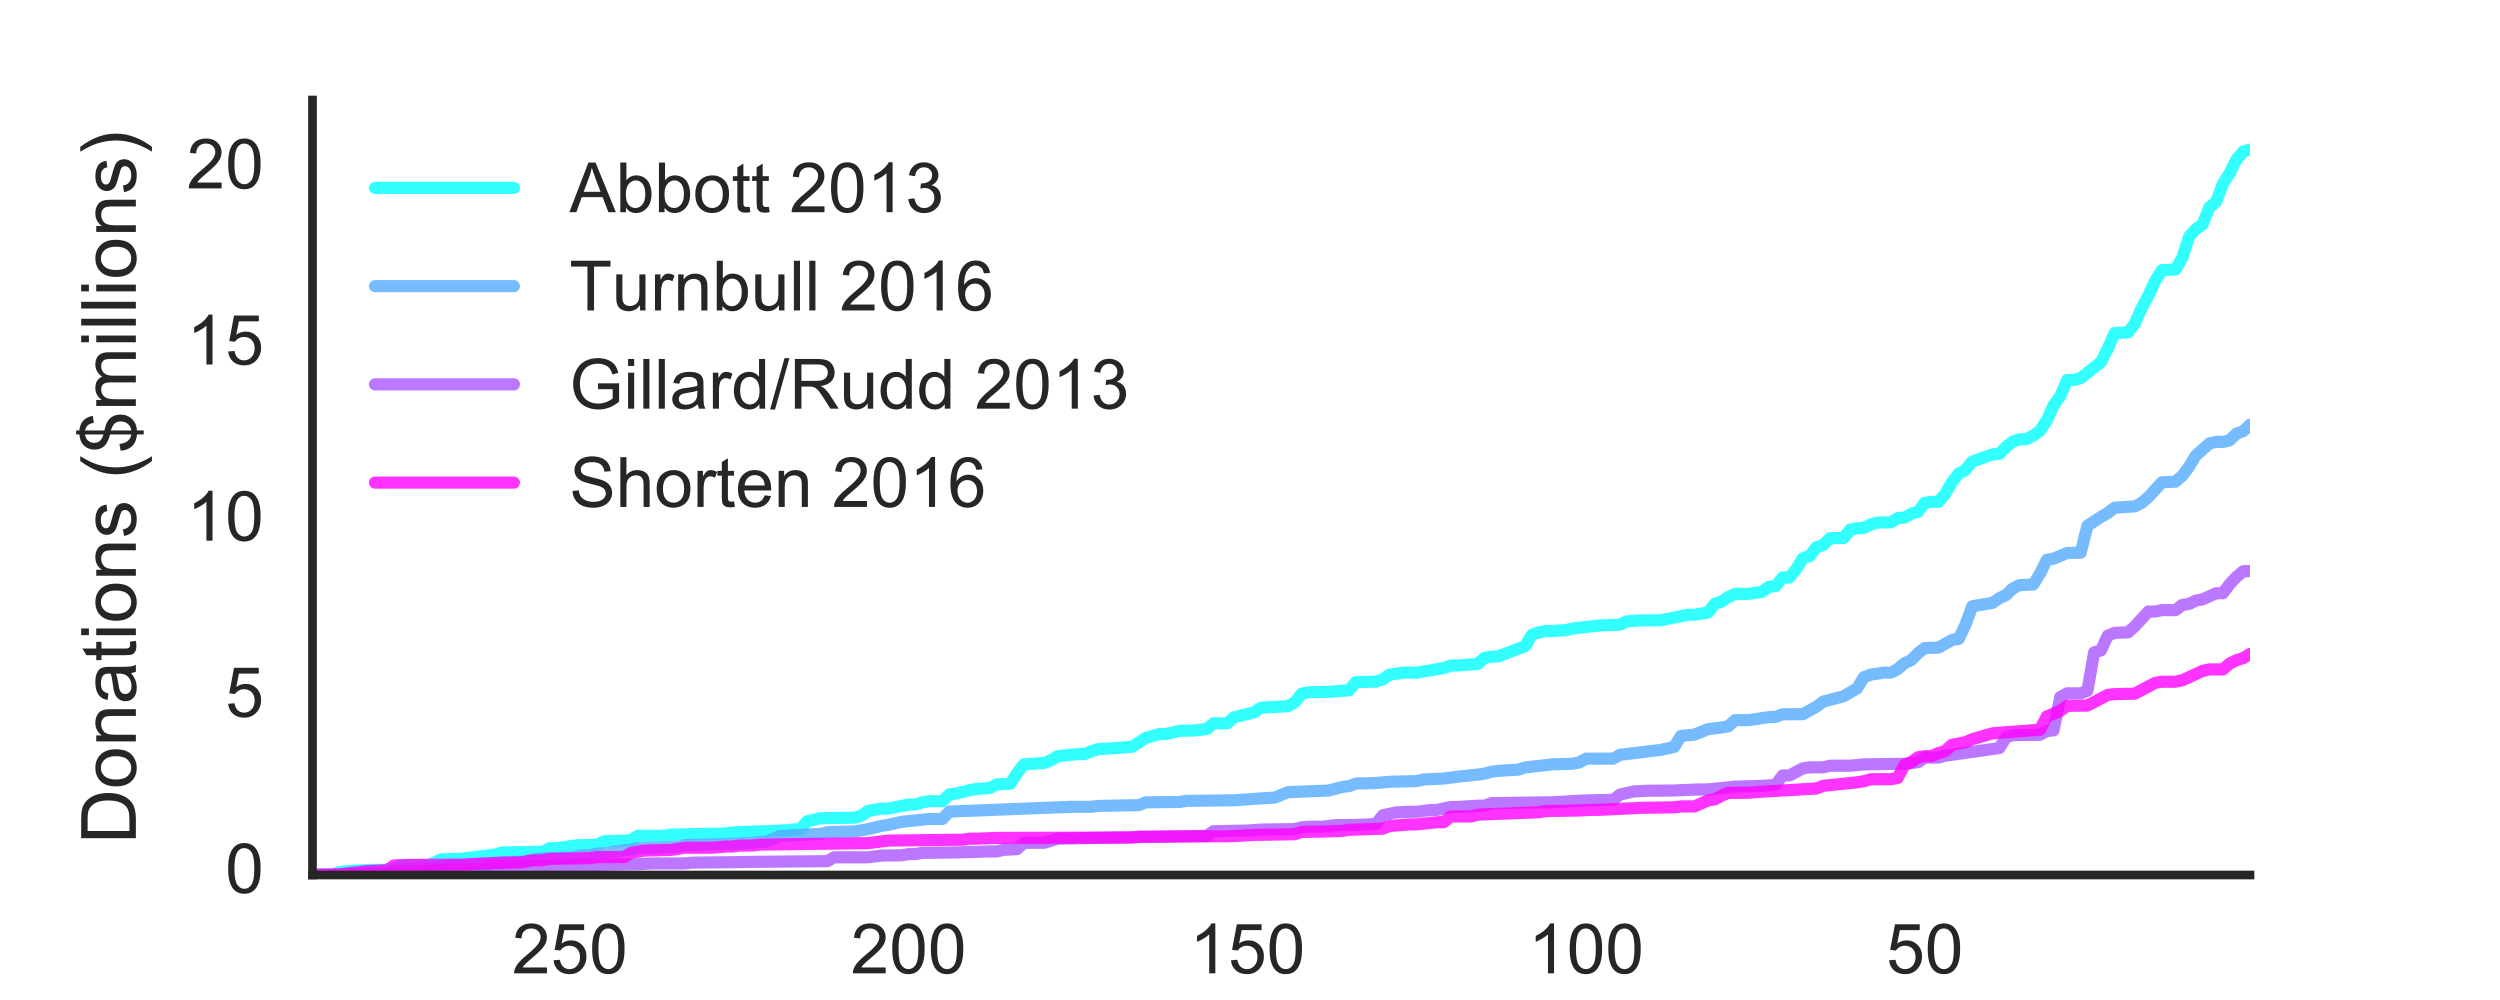 <?xml version="1.0" encoding="utf-8" standalone="no"?>
<!DOCTYPE svg PUBLIC "-//W3C//DTD SVG 1.1//EN"
  "http://www.w3.org/Graphics/SVG/1.1/DTD/svg11.dtd">
<!-- Created with matplotlib (http://matplotlib.org/) -->
<svg height="144pt" version="1.1" viewBox="0 0 360 144" width="360pt" xmlns="http://www.w3.org/2000/svg" xmlns:xlink="http://www.w3.org/1999/xlink">
 <defs>
  <style type="text/css">
*{stroke-linecap:butt;stroke-linejoin:round;stroke-miterlimit:100000;}
  </style>
 </defs>
 <g id="figure_1">
  <g id="patch_1">
   <path d="M 0 144 
L 360 144 
L 360 0 
L 0 0 
z
" style="fill:#ffffff;"/>
  </g>
  <g id="axes_1">
   <g id="patch_2">
    <path d="M 45 126 
L 324 126 
L 324 14.4 
L 45 14.4 
z
" style="fill:#ffffff;"/>
   </g>
   <g id="matplotlib.axis_1">
    <g id="xtick_1">
     <g id="line2d_1"/>
     <g id="text_1">
      <!-- 50 -->
      <defs>
       <path d="M 4.156 35.297 
Q 4.156 48 6.766 55.734 
Q 9.375 63.484 14.516 67.672 
Q 19.672 71.875 27.484 71.875 
Q 33.25 71.875 37.594 69.547 
Q 41.938 67.234 44.766 62.859 
Q 47.609 58.5 49.219 52.219 
Q 50.828 45.953 50.828 35.297 
Q 50.828 22.703 48.234 14.969 
Q 45.656 7.234 40.5 3 
Q 35.359 -1.219 27.484 -1.219 
Q 17.141 -1.219 11.234 6.203 
Q 4.156 15.141 4.156 35.297 
M 13.188 35.297 
Q 13.188 17.672 17.312 11.828 
Q 21.438 6 27.484 6 
Q 33.547 6 37.672 11.859 
Q 41.797 17.719 41.797 35.297 
Q 41.797 52.984 37.672 58.781 
Q 33.547 64.594 27.391 64.594 
Q 21.344 64.594 17.719 59.469 
Q 13.188 52.938 13.188 35.297 
" id="ArialMT-30"/>
       <path d="M 4.156 18.75 
L 13.375 19.531 
Q 14.406 12.797 18.141 9.391 
Q 21.875 6 27.156 6 
Q 33.5 6 37.891 10.781 
Q 42.281 15.578 42.281 23.484 
Q 42.281 31 38.062 35.344 
Q 33.844 39.703 27 39.703 
Q 22.75 39.703 19.328 37.766 
Q 15.922 35.844 13.969 32.766 
L 5.719 33.844 
L 12.641 70.609 
L 48.25 70.609 
L 48.25 62.203 
L 19.672 62.203 
L 15.828 42.969 
Q 22.266 47.469 29.344 47.469 
Q 38.719 47.469 45.156 40.969 
Q 51.609 34.469 51.609 24.266 
Q 51.609 14.547 45.953 7.469 
Q 39.062 -1.219 27.156 -1.219 
Q 17.391 -1.219 11.203 4.25 
Q 5.031 9.719 4.156 18.75 
" id="ArialMT-35"/>
      </defs>
      <g style="fill:#262626;" transform="translate(271.614 140.158)scale(0.1 -0.1)">
       <use xlink:href="#ArialMT-35"/>
       <use x="55.615" xlink:href="#ArialMT-30"/>
      </g>
     </g>
    </g>
    <g id="xtick_2">
     <g id="line2d_2"/>
     <g id="text_2">
      <!-- 100 -->
      <defs>
       <path d="M 37.25 0 
L 28.469 0 
L 28.469 56 
Q 25.297 52.984 20.141 49.953 
Q 14.984 46.922 10.891 45.406 
L 10.891 53.906 
Q 18.266 57.375 23.781 62.297 
Q 29.297 67.234 31.594 71.875 
L 37.25 71.875 
z
" id="ArialMT-31"/>
      </defs>
      <g style="fill:#262626;" transform="translate(220.057 140.158)scale(0.1 -0.1)">
       <use xlink:href="#ArialMT-31"/>
       <use x="55.615" xlink:href="#ArialMT-30"/>
       <use x="111.23" xlink:href="#ArialMT-30"/>
      </g>
     </g>
    </g>
    <g id="xtick_3">
     <g id="line2d_3"/>
     <g id="text_3">
      <!-- 150 -->
      <g style="fill:#262626;" transform="translate(171.281 140.158)scale(0.1 -0.1)">
       <use xlink:href="#ArialMT-31"/>
       <use x="55.615" xlink:href="#ArialMT-35"/>
       <use x="111.23" xlink:href="#ArialMT-30"/>
      </g>
     </g>
    </g>
    <g id="xtick_4">
     <g id="line2d_4"/>
     <g id="text_4">
      <!-- 200 -->
      <defs>
       <path d="M 50.344 8.453 
L 50.344 0 
L 3.031 0 
Q 2.938 3.172 4.047 6.109 
Q 5.859 10.938 9.828 15.625 
Q 13.812 20.312 21.344 26.469 
Q 33.016 36.031 37.109 41.625 
Q 41.219 47.219 41.219 52.203 
Q 41.219 57.422 37.469 61 
Q 33.734 64.594 27.734 64.594 
Q 21.391 64.594 17.578 60.781 
Q 13.766 56.984 13.719 50.25 
L 4.688 51.172 
Q 5.609 61.281 11.656 66.578 
Q 17.719 71.875 27.938 71.875 
Q 38.234 71.875 44.234 66.156 
Q 50.25 60.453 50.25 52 
Q 50.25 47.703 48.484 43.547 
Q 46.734 39.406 42.656 34.812 
Q 38.578 30.219 29.109 22.219 
Q 21.188 15.578 18.938 13.203 
Q 16.703 10.844 15.234 8.453 
z
" id="ArialMT-32"/>
      </defs>
      <g style="fill:#262626;" transform="translate(122.505 140.158)scale(0.1 -0.1)">
       <use xlink:href="#ArialMT-32"/>
       <use x="55.615" xlink:href="#ArialMT-30"/>
       <use x="111.23" xlink:href="#ArialMT-30"/>
      </g>
     </g>
    </g>
    <g id="xtick_5">
     <g id="line2d_5"/>
     <g id="text_5">
      <!-- 250 -->
      <g style="fill:#262626;" transform="translate(73.729 140.158)scale(0.1 -0.1)">
       <use xlink:href="#ArialMT-32"/>
       <use x="55.615" xlink:href="#ArialMT-35"/>
       <use x="111.23" xlink:href="#ArialMT-30"/>
      </g>
     </g>
    </g>
    <g id="text_6">
     <!-- Days before election -->
     <defs>
      <path d="M 42.094 16.703 
L 51.172 15.578 
Q 49.031 7.625 43.219 3.219 
Q 37.406 -1.172 28.375 -1.172 
Q 17 -1.172 10.328 5.828 
Q 3.656 12.844 3.656 25.484 
Q 3.656 38.578 10.391 45.797 
Q 17.141 53.031 27.875 53.031 
Q 38.281 53.031 44.875 45.953 
Q 51.469 38.875 51.469 26.031 
Q 51.469 25.25 51.422 23.688 
L 12.75 23.688 
Q 13.234 15.141 17.578 10.594 
Q 21.922 6.062 28.422 6.062 
Q 33.25 6.062 36.672 8.594 
Q 40.094 11.141 42.094 16.703 
M 13.234 30.906 
L 42.188 30.906 
Q 41.609 37.453 38.875 40.719 
Q 34.672 45.797 27.984 45.797 
Q 21.922 45.797 17.797 41.75 
Q 13.672 37.703 13.234 30.906 
" id="ArialMT-65"/>
      <path d="M 3.328 25.922 
Q 3.328 40.328 11.328 47.266 
Q 18.016 53.031 27.641 53.031 
Q 38.328 53.031 45.109 46.016 
Q 51.906 39.016 51.906 26.656 
Q 51.906 16.656 48.906 10.906 
Q 45.906 5.172 40.156 2 
Q 34.422 -1.172 27.641 -1.172 
Q 16.75 -1.172 10.031 5.812 
Q 3.328 12.797 3.328 25.922 
M 12.359 25.922 
Q 12.359 15.969 16.703 11.016 
Q 21.047 6.062 27.641 6.062 
Q 34.188 6.062 38.531 11.031 
Q 42.875 16.016 42.875 26.219 
Q 42.875 35.844 38.5 40.797 
Q 34.125 45.75 27.641 45.75 
Q 21.047 45.75 16.703 40.812 
Q 12.359 35.891 12.359 25.922 
" id="ArialMT-6f"/>
      <path id="ArialMT-20"/>
      <path d="M 8.688 0 
L 8.688 45.016 
L 0.922 45.016 
L 0.922 51.859 
L 8.688 51.859 
L 8.688 57.375 
Q 8.688 62.594 9.625 65.141 
Q 10.891 68.562 14.078 70.672 
Q 17.281 72.797 23.047 72.797 
Q 26.766 72.797 31.25 71.922 
L 29.938 64.266 
Q 27.203 64.75 24.75 64.75 
Q 20.75 64.75 19.094 63.031 
Q 17.438 61.328 17.438 56.641 
L 17.438 51.859 
L 27.547 51.859 
L 27.547 45.016 
L 17.438 45.016 
L 17.438 0 
z
" id="ArialMT-66"/>
      <path d="M 6.391 0 
L 6.391 71.578 
L 15.188 71.578 
L 15.188 0 
z
" id="ArialMT-6c"/>
      <path d="M 7.719 0 
L 7.719 71.578 
L 32.375 71.578 
Q 40.719 71.578 45.125 70.562 
Q 51.266 69.141 55.609 65.438 
Q 61.281 60.641 64.078 53.188 
Q 66.891 45.75 66.891 36.188 
Q 66.891 28.031 64.984 21.734 
Q 63.094 15.438 60.109 11.297 
Q 57.125 7.172 53.578 4.797 
Q 50.047 2.438 45.047 1.219 
Q 40.047 0 33.547 0 
z
M 17.188 8.453 
L 32.469 8.453 
Q 39.547 8.453 43.578 9.766 
Q 47.609 11.078 50 13.484 
Q 53.375 16.844 55.25 22.531 
Q 57.125 28.219 57.125 36.328 
Q 57.125 47.562 53.438 53.594 
Q 49.75 59.625 44.484 61.672 
Q 40.672 63.141 32.234 63.141 
L 17.188 63.141 
z
" id="ArialMT-44"/>
      <path d="M 3.078 15.484 
L 11.766 16.844 
Q 12.5 11.625 15.844 8.844 
Q 19.188 6.062 25.203 6.062 
Q 31.25 6.062 34.172 8.516 
Q 37.109 10.984 37.109 14.312 
Q 37.109 17.281 34.516 19 
Q 32.719 20.172 25.531 21.969 
Q 15.875 24.422 12.141 26.203 
Q 8.406 27.984 6.469 31.125 
Q 4.547 34.281 4.547 38.094 
Q 4.547 41.547 6.125 44.5 
Q 7.719 47.469 10.453 49.422 
Q 12.5 50.922 16.031 51.969 
Q 19.578 53.031 23.641 53.031 
Q 29.734 53.031 34.344 51.266 
Q 38.969 49.516 41.156 46.5 
Q 43.359 43.5 44.188 38.484 
L 35.594 37.312 
Q 35.016 41.312 32.203 43.547 
Q 29.391 45.797 24.266 45.797 
Q 18.219 45.797 15.625 43.797 
Q 13.031 41.797 13.031 39.109 
Q 13.031 37.406 14.109 36.031 
Q 15.188 34.625 17.484 33.688 
Q 18.797 33.203 25.25 31.453 
Q 34.578 28.953 38.25 27.359 
Q 41.938 25.781 44.031 22.75 
Q 46.141 19.734 46.141 15.234 
Q 46.141 10.844 43.578 6.953 
Q 41.016 3.078 36.172 0.953 
Q 31.344 -1.172 25.25 -1.172 
Q 15.141 -1.172 9.844 3.031 
Q 4.547 7.234 3.078 15.484 
" id="ArialMT-73"/>
      <path d="M 40.438 6.391 
Q 35.547 2.25 31.031 0.531 
Q 26.516 -1.172 21.344 -1.172 
Q 12.797 -1.172 8.203 3 
Q 3.609 7.172 3.609 13.672 
Q 3.609 17.484 5.344 20.625 
Q 7.078 23.781 9.891 25.688 
Q 12.703 27.594 16.219 28.562 
Q 18.797 29.25 24.031 29.891 
Q 34.672 31.156 39.703 32.906 
Q 39.75 34.719 39.75 35.203 
Q 39.75 40.578 37.25 42.781 
Q 33.891 45.75 27.25 45.75 
Q 21.047 45.75 18.094 43.578 
Q 15.141 41.406 13.719 35.891 
L 5.125 37.062 
Q 6.297 42.578 8.984 45.969 
Q 11.672 49.359 16.75 51.188 
Q 21.828 53.031 28.516 53.031 
Q 35.156 53.031 39.297 51.469 
Q 43.453 49.906 45.406 47.531 
Q 47.359 45.172 48.141 41.547 
Q 48.578 39.312 48.578 33.453 
L 48.578 21.734 
Q 48.578 9.469 49.141 6.219 
Q 49.703 2.984 51.375 0 
L 42.188 0 
Q 40.828 2.734 40.438 6.391 
M 39.703 26.031 
Q 34.906 24.078 25.344 22.703 
Q 19.922 21.922 17.672 20.938 
Q 15.438 19.969 14.203 18.094 
Q 12.984 16.219 12.984 13.922 
Q 12.984 10.406 15.641 8.062 
Q 18.312 5.719 23.438 5.719 
Q 28.516 5.719 32.469 7.938 
Q 36.422 10.156 38.281 14.016 
Q 39.703 17 39.703 22.797 
z
" id="ArialMT-61"/>
      <path d="M 25.781 7.859 
L 27.047 0.094 
Q 23.344 -0.688 20.406 -0.688 
Q 15.625 -0.688 12.984 0.828 
Q 10.359 2.344 9.281 4.812 
Q 8.203 7.281 8.203 15.188 
L 8.203 45.016 
L 1.766 45.016 
L 1.766 51.859 
L 8.203 51.859 
L 8.203 64.703 
L 16.938 69.969 
L 16.938 51.859 
L 25.781 51.859 
L 25.781 45.016 
L 16.938 45.016 
L 16.938 14.703 
Q 16.938 10.938 17.406 9.859 
Q 17.875 8.797 18.922 8.156 
Q 19.969 7.516 21.922 7.516 
Q 23.391 7.516 25.781 7.859 
" id="ArialMT-74"/>
      <path d="M 40.438 19 
L 49.078 17.875 
Q 47.656 8.938 41.812 3.875 
Q 35.984 -1.172 27.484 -1.172 
Q 16.844 -1.172 10.375 5.781 
Q 3.906 12.75 3.906 25.734 
Q 3.906 34.125 6.688 40.422 
Q 9.469 46.734 15.156 49.875 
Q 20.844 53.031 27.547 53.031 
Q 35.984 53.031 41.359 48.75 
Q 46.734 44.484 48.25 36.625 
L 39.703 35.297 
Q 38.484 40.531 35.375 43.156 
Q 32.281 45.797 27.875 45.797 
Q 21.234 45.797 17.078 41.031 
Q 12.938 36.281 12.938 25.984 
Q 12.938 15.531 16.938 10.797 
Q 20.953 6.062 27.391 6.062 
Q 32.562 6.062 36.031 9.234 
Q 39.5 12.406 40.438 19 
" id="ArialMT-63"/>
      <path d="M 6.203 -19.969 
L 5.219 -11.719 
Q 8.109 -12.5 10.25 -12.5 
Q 13.188 -12.5 14.938 -11.516 
Q 16.703 -10.547 17.828 -8.797 
Q 18.656 -7.469 20.516 -2.25 
Q 20.75 -1.516 21.297 -0.094 
L 1.609 51.859 
L 11.078 51.859 
L 21.875 21.828 
Q 23.969 16.109 25.641 9.812 
Q 27.156 15.875 29.25 21.625 
L 40.328 51.859 
L 49.125 51.859 
L 29.391 -0.875 
Q 26.219 -9.422 24.469 -12.641 
Q 22.125 -17 19.094 -19.016 
Q 16.062 -21.047 11.859 -21.047 
Q 9.328 -21.047 6.203 -19.969 
" id="ArialMT-79"/>
      <path d="M 6.594 0 
L 6.594 51.859 
L 14.5 51.859 
L 14.5 44.484 
Q 20.219 53.031 31 53.031 
Q 35.688 53.031 39.625 51.344 
Q 43.562 49.656 45.516 46.922 
Q 47.469 44.188 48.25 40.438 
Q 48.734 37.984 48.734 31.891 
L 48.734 0 
L 39.938 0 
L 39.938 31.547 
Q 39.938 36.922 38.906 39.578 
Q 37.891 42.234 35.281 43.812 
Q 32.672 45.406 29.156 45.406 
Q 23.531 45.406 19.453 41.844 
Q 15.375 38.281 15.375 28.328 
L 15.375 0 
z
" id="ArialMT-6e"/>
      <path d="M 6.641 61.469 
L 6.641 71.578 
L 15.438 71.578 
L 15.438 61.469 
z
M 6.641 0 
L 6.641 51.859 
L 15.438 51.859 
L 15.438 0 
z
" id="ArialMT-69"/>
      <path d="M 6.5 0 
L 6.5 51.859 
L 14.406 51.859 
L 14.406 44 
Q 17.438 49.516 20 51.266 
Q 22.562 53.031 25.641 53.031 
Q 30.078 53.031 34.672 50.203 
L 31.641 42.047 
Q 28.422 43.953 25.203 43.953 
Q 22.312 43.953 20.016 42.219 
Q 17.719 40.484 16.75 37.406 
Q 15.281 32.719 15.281 27.156 
L 15.281 0 
z
" id="ArialMT-72"/>
      <path d="M 14.703 0 
L 6.547 0 
L 6.547 71.578 
L 15.328 71.578 
L 15.328 46.047 
Q 20.906 53.031 29.547 53.031 
Q 34.328 53.031 38.594 51.094 
Q 42.875 49.172 45.625 45.672 
Q 48.391 42.188 49.953 37.25 
Q 51.516 32.328 51.516 26.703 
Q 51.516 13.375 44.922 6.094 
Q 38.328 -1.172 29.109 -1.172 
Q 19.922 -1.172 14.703 6.5 
z
M 14.594 26.312 
Q 14.594 17 17.141 12.844 
Q 21.297 6.062 28.375 6.062 
Q 34.125 6.062 38.328 11.062 
Q 42.531 16.062 42.531 25.984 
Q 42.531 36.141 38.5 40.969 
Q 34.469 45.797 28.766 45.797 
Q 23 45.797 18.797 40.797 
Q 14.594 35.797 14.594 26.312 
" id="ArialMT-62"/>
     </defs>
     <g style="fill:#262626;" transform="translate(134.364 155.153)scale(0.11 -0.11)">
      <use xlink:href="#ArialMT-44"/>
      <use x="72.217" xlink:href="#ArialMT-61"/>
      <use x="127.832" xlink:href="#ArialMT-79"/>
      <use x="177.832" xlink:href="#ArialMT-73"/>
      <use x="227.832" xlink:href="#ArialMT-20"/>
      <use x="255.615" xlink:href="#ArialMT-62"/>
      <use x="311.23" xlink:href="#ArialMT-65"/>
      <use x="366.846" xlink:href="#ArialMT-66"/>
      <use x="394.629" xlink:href="#ArialMT-6f"/>
      <use x="450.244" xlink:href="#ArialMT-72"/>
      <use x="483.545" xlink:href="#ArialMT-65"/>
      <use x="539.16" xlink:href="#ArialMT-20"/>
      <use x="566.943" xlink:href="#ArialMT-65"/>
      <use x="622.559" xlink:href="#ArialMT-6c"/>
      <use x="644.775" xlink:href="#ArialMT-65"/>
      <use x="700.391" xlink:href="#ArialMT-63"/>
      <use x="750.391" xlink:href="#ArialMT-74"/>
      <use x="778.174" xlink:href="#ArialMT-69"/>
      <use x="800.391" xlink:href="#ArialMT-6f"/>
      <use x="856.006" xlink:href="#ArialMT-6e"/>
     </g>
    </g>
   </g>
   <g id="matplotlib.axis_2">
    <g id="ytick_1">
     <g id="line2d_6"/>
     <g id="text_7">
      <!-- 0 -->
      <g style="fill:#262626;" transform="translate(32.439 128.585)scale(0.1 -0.1)">
       <use xlink:href="#ArialMT-30"/>
      </g>
     </g>
    </g>
    <g id="ytick_2">
     <g id="line2d_7"/>
     <g id="text_8">
      <!-- 5 -->
      <g style="fill:#262626;" transform="translate(32.439 103.222)scale(0.1 -0.1)">
       <use xlink:href="#ArialMT-35"/>
      </g>
     </g>
    </g>
    <g id="ytick_3">
     <g id="line2d_8"/>
     <g id="text_9">
      <!-- 10 -->
      <g style="fill:#262626;" transform="translate(26.878 77.858)scale(0.1 -0.1)">
       <use xlink:href="#ArialMT-31"/>
       <use x="55.615" xlink:href="#ArialMT-30"/>
      </g>
     </g>
    </g>
    <g id="ytick_4">
     <g id="line2d_9"/>
     <g id="text_10">
      <!-- 15 -->
      <g style="fill:#262626;" transform="translate(26.878 52.494)scale(0.1 -0.1)">
       <use xlink:href="#ArialMT-31"/>
       <use x="55.615" xlink:href="#ArialMT-35"/>
      </g>
     </g>
    </g>
    <g id="ytick_5">
     <g id="line2d_10"/>
     <g id="text_11">
      <!-- 20 -->
      <g style="fill:#262626;" transform="translate(26.878 27.131)scale(0.1 -0.1)">
       <use xlink:href="#ArialMT-32"/>
       <use x="55.615" xlink:href="#ArialMT-30"/>
      </g>
     </g>
    </g>
    <g id="text_12">
     <!-- Donations ($millions) -->
     <defs>
      <path d="M 12.359 -21.047 
L 6.062 -21.047 
Q 20.656 2.391 20.656 25.875 
Q 20.656 35.062 18.562 44.094 
Q 16.891 51.422 13.922 58.156 
Q 12.016 62.547 6.062 72.797 
L 12.359 72.797 
Q 21.531 60.547 25.922 48.188 
Q 29.688 37.547 29.688 25.922 
Q 29.688 12.75 24.625 0.438 
Q 19.578 -11.859 12.359 -21.047 
" id="ArialMT-29"/>
      <path d="M 23.391 -21.047 
Q 16.109 -11.859 11.078 0.438 
Q 6.062 12.75 6.062 25.922 
Q 6.062 37.547 9.812 48.188 
Q 14.203 60.547 23.391 72.797 
L 29.688 72.797 
Q 23.781 62.641 21.875 58.297 
Q 18.891 51.562 17.188 44.234 
Q 15.094 35.109 15.094 25.875 
Q 15.094 2.391 29.688 -21.047 
z
" id="ArialMT-28"/>
      <path d="M 24.906 -10.297 
L 24.906 -1.516 
Q 18.312 -0.688 14.188 1.438 
Q 10.062 3.562 7.047 8.297 
Q 4.047 13.031 3.562 19.875 
L 12.406 21.531 
Q 13.422 14.453 16.016 11.141 
Q 19.734 6.453 24.906 5.906 
L 24.906 33.891 
Q 19.484 34.906 13.812 38.094 
Q 9.625 40.438 7.344 44.578 
Q 5.078 48.734 5.078 54 
Q 5.078 63.375 11.719 69.188 
Q 16.156 73.094 24.906 73.969 
L 24.906 78.172 
L 30.078 78.172 
L 30.078 73.969 
Q 37.75 73.25 42.234 69.484 
Q 48 64.703 49.172 56.344 
L 40.094 54.984 
Q 39.312 60.156 36.844 62.906 
Q 34.375 65.672 30.078 66.547 
L 30.078 41.219 
Q 36.719 39.547 38.875 38.625 
Q 42.969 36.812 45.547 34.219 
Q 48.141 31.641 49.531 28.078 
Q 50.922 24.516 50.922 20.359 
Q 50.922 11.234 45.109 5.125 
Q 39.312 -0.984 30.078 -1.422 
L 30.078 -10.297 
z
M 24.906 66.656 
Q 19.781 65.875 16.828 62.547 
Q 13.875 59.234 13.875 54.688 
Q 13.875 50.203 16.375 47.172 
Q 18.891 44.141 24.906 42.328 
z
M 30.078 5.906 
Q 35.203 6.547 38.547 10.344 
Q 41.891 14.156 41.891 19.781 
Q 41.891 24.562 39.516 27.469 
Q 37.156 30.375 30.078 32.672 
z
" id="ArialMT-24"/>
      <path d="M 6.594 0 
L 6.594 51.859 
L 14.453 51.859 
L 14.453 44.578 
Q 16.891 48.391 20.938 50.703 
Q 25 53.031 30.172 53.031 
Q 35.938 53.031 39.625 50.641 
Q 43.312 48.25 44.828 43.953 
Q 50.984 53.031 60.844 53.031 
Q 68.562 53.031 72.703 48.75 
Q 76.859 44.484 76.859 35.594 
L 76.859 0 
L 68.109 0 
L 68.109 32.672 
Q 68.109 37.938 67.25 40.25 
Q 66.406 42.578 64.156 43.984 
Q 61.922 45.406 58.891 45.406 
Q 53.422 45.406 49.797 41.766 
Q 46.188 38.141 46.188 30.125 
L 46.188 0 
L 37.406 0 
L 37.406 33.688 
Q 37.406 39.547 35.25 42.469 
Q 33.109 45.406 28.219 45.406 
Q 24.516 45.406 21.359 43.453 
Q 18.219 41.5 16.797 37.734 
Q 15.375 33.984 15.375 26.906 
L 15.375 0 
z
" id="ArialMT-6d"/>
     </defs>
     <g style="fill:#262626;" transform="translate(19.563 121.55)rotate(-90.0)scale(0.11 -0.11)">
      <use xlink:href="#ArialMT-44"/>
      <use x="72.217" xlink:href="#ArialMT-6f"/>
      <use x="127.832" xlink:href="#ArialMT-6e"/>
      <use x="183.447" xlink:href="#ArialMT-61"/>
      <use x="239.062" xlink:href="#ArialMT-74"/>
      <use x="266.846" xlink:href="#ArialMT-69"/>
      <use x="289.062" xlink:href="#ArialMT-6f"/>
      <use x="344.678" xlink:href="#ArialMT-6e"/>
      <use x="400.293" xlink:href="#ArialMT-73"/>
      <use x="450.293" xlink:href="#ArialMT-20"/>
      <use x="478.076" xlink:href="#ArialMT-28"/>
      <use x="511.377" xlink:href="#ArialMT-24"/>
      <use x="566.992" xlink:href="#ArialMT-6d"/>
      <use x="650.293" xlink:href="#ArialMT-69"/>
      <use x="672.51" xlink:href="#ArialMT-6c"/>
      <use x="694.727" xlink:href="#ArialMT-6c"/>
      <use x="716.943" xlink:href="#ArialMT-69"/>
      <use x="739.16" xlink:href="#ArialMT-6f"/>
      <use x="794.775" xlink:href="#ArialMT-6e"/>
      <use x="850.391" xlink:href="#ArialMT-73"/>
      <use x="900.391" xlink:href="#ArialMT-29"/>
     </g>
    </g>
   </g>
   <g id="line2d_11">
    <path clip-path="url(#p91bcd179d4)" d="M 45 125.991 
L 47.927 125.928 
L 48.902 125.562 
L 50.853 125.387 
L 52.804 125.285 
L 56.706 125.223 
L 57.682 124.612 
L 61.584 124.605 
L 63.535 123.756 
L 66.462 123.645 
L 71.339 123.052 
L 72.315 122.753 
L 78.168 122.651 
L 79.143 122.144 
L 80.119 122.144 
L 83.045 121.724 
L 85.972 121.659 
L 86.948 121.152 
L 89.874 121.037 
L 90.85 120.992 
L 91.825 120.358 
L 95.727 120.339 
L 96.703 120.186 
L 104.507 120.026 
L 105.483 119.872 
L 113.287 119.561 
L 114.262 119.443 
L 115.238 119.443 
L 116.213 118.277 
L 118.164 117.819 
L 123.042 117.742 
L 124.017 117.474 
L 124.993 116.779 
L 126.944 116.442 
L 127.92 116.442 
L 130.846 115.859 
L 131.822 115.849 
L 132.797 115.537 
L 133.773 115.373 
L 135.724 115.373 
L 136.699 114.392 
L 137.675 114.277 
L 139.626 113.779 
L 140.601 113.607 
L 142.552 113.474 
L 143.528 112.948 
L 145.479 112.856 
L 146.455 111.357 
L 147.43 110.066 
L 150.357 109.875 
L 151.332 109.474 
L 152.308 108.893 
L 155.234 108.582 
L 156.21 108.581 
L 157.185 108.159 
L 158.161 107.871 
L 160.112 107.763 
L 163.038 107.531 
L 164.99 106.259 
L 166.941 105.702 
L 167.916 105.696 
L 169.867 105.24 
L 171.818 105.199 
L 173.769 104.987 
L 174.745 104.16 
L 176.696 104.159 
L 177.671 103.293 
L 180.598 102.579 
L 181.573 101.916 
L 185.476 101.695 
L 186.451 101.129 
L 187.427 99.895 
L 188.402 99.69 
L 191.329 99.62 
L 194.255 99.416 
L 195.231 98.233 
L 198.157 98.148 
L 199.133 97.811 
L 200.108 97.13 
L 202.059 96.869 
L 204.01 96.856 
L 207.913 96.201 
L 208.888 95.833 
L 209.864 95.833 
L 212.79 95.608 
L 213.766 94.73 
L 214.741 94.563 
L 215.717 94.528 
L 219.619 93.044 
L 220.594 91.417 
L 221.57 91.077 
L 222.545 90.869 
L 223.521 90.869 
L 225.472 90.738 
L 226.448 90.503 
L 230.35 90.066 
L 233.276 89.95 
L 234.252 89.474 
L 236.203 89.329 
L 239.129 89.329 
L 243.031 88.524 
L 244.007 88.524 
L 245.958 88.206 
L 246.934 86.933 
L 247.909 86.642 
L 248.885 85.963 
L 249.86 85.521 
L 251.811 85.509 
L 253.762 85.216 
L 254.738 84.489 
L 255.713 84.39 
L 256.689 83.158 
L 257.664 83.157 
L 258.64 81.972 
L 259.615 80.387 
L 260.591 80.076 
L 261.566 78.799 
L 262.542 78.479 
L 263.517 77.498 
L 265.469 77.477 
L 266.444 76.261 
L 267.42 76.082 
L 268.395 76.018 
L 269.371 75.524 
L 270.346 75.247 
L 272.297 75.222 
L 273.273 74.602 
L 274.248 74.529 
L 275.224 73.988 
L 276.199 73.701 
L 277.175 72.393 
L 278.15 72.266 
L 279.126 72.266 
L 280.101 71.152 
L 281.077 69.442 
L 282.052 68.195 
L 283.028 67.668 
L 284.003 66.465 
L 286.93 65.421 
L 287.906 65.365 
L 288.881 64.332 
L 289.857 63.594 
L 290.832 63.246 
L 291.808 63.234 
L 292.783 62.726 
L 293.759 62.026 
L 294.734 60.536 
L 295.71 58.369 
L 296.685 57.027 
L 297.661 54.714 
L 298.636 54.714 
L 299.612 54.456 
L 302.538 52.133 
L 303.514 50.22 
L 304.49 47.967 
L 306.441 47.872 
L 307.416 46.572 
L 308.392 44.375 
L 309.367 42.564 
L 310.343 40.442 
L 311.318 38.907 
L 313.269 38.804 
L 314.245 37.128 
L 315.22 34.09 
L 316.196 32.994 
L 317.171 32.305 
L 318.147 29.839 
L 319.122 29.063 
L 320.098 26.474 
L 321.073 24.92 
L 322.049 22.974 
L 323.024 21.805 
L 324 21.54 
L 324 21.54 
" style="fill:none;opacity:0.8;stroke:#00ffff;stroke-linecap:round;stroke-width:1.75;"/>
   </g>
   <g id="line2d_12">
    <path clip-path="url(#p91bcd179d4)" d="M 45 125.989 
L 48.902 125.977 
L 49.878 125.758 
L 55.731 125.744 
L 56.706 125.237 
L 59.633 125.112 
L 61.584 125.072 
L 62.559 124.884 
L 63.535 124.879 
L 64.51 124.615 
L 70.364 124.462 
L 71.339 124.231 
L 72.315 124.146 
L 76.217 124.069 
L 77.192 123.661 
L 82.07 123.513 
L 84.021 123.152 
L 84.997 123.146 
L 85.972 122.903 
L 86.948 122.901 
L 89.874 122.415 
L 90.85 122.364 
L 91.825 122.124 
L 94.752 122.049 
L 96.703 121.931 
L 97.678 121.915 
L 98.654 121.696 
L 104.507 121.537 
L 108.409 121.369 
L 109.385 121.209 
L 110.36 121.207 
L 112.311 120.365 
L 118.164 120.086 
L 119.14 119.84 
L 121.091 119.77 
L 123.042 119.724 
L 124.993 119.403 
L 126.944 118.922 
L 127.92 118.779 
L 129.871 118.337 
L 133.773 117.936 
L 135.724 117.929 
L 136.699 116.863 
L 154.259 116.18 
L 157.185 116.176 
L 158.161 116.049 
L 164.014 115.942 
L 164.99 115.537 
L 169.867 115.481 
L 170.843 115.329 
L 177.671 115.242 
L 181.573 114.969 
L 183.524 114.858 
L 185.476 114.075 
L 191.329 113.839 
L 193.28 113.326 
L 194.255 113.198 
L 195.231 112.837 
L 198.157 112.75 
L 200.108 112.573 
L 204.01 112.479 
L 204.986 112.245 
L 207.913 112.112 
L 209.864 111.848 
L 212.79 111.542 
L 213.766 111.401 
L 214.741 111.14 
L 215.717 111.011 
L 218.643 110.826 
L 219.619 110.511 
L 223.521 110.071 
L 226.448 109.983 
L 227.423 109.784 
L 228.399 109.247 
L 232.301 109.247 
L 233.276 108.685 
L 239.129 107.991 
L 241.08 107.557 
L 242.056 105.971 
L 244.007 105.783 
L 245.958 104.993 
L 247.909 104.76 
L 248.885 104.579 
L 249.86 103.702 
L 251.811 103.702 
L 254.738 103.259 
L 255.713 103.223 
L 256.689 102.861 
L 259.615 102.838 
L 261.566 101.768 
L 262.542 101.029 
L 265.469 100.26 
L 267.42 99.125 
L 268.395 97.525 
L 269.371 97.143 
L 271.322 96.852 
L 272.297 96.852 
L 273.273 96.344 
L 274.248 95.505 
L 275.224 95.056 
L 276.199 94.054 
L 277.175 93.307 
L 279.126 93.261 
L 281.077 92.158 
L 282.052 92.001 
L 283.028 89.964 
L 284.003 87.307 
L 286.93 86.81 
L 287.906 86.141 
L 288.881 85.697 
L 289.857 84.723 
L 290.832 84.252 
L 292.783 84.176 
L 293.759 82.604 
L 294.734 80.634 
L 295.71 80.443 
L 297.661 79.634 
L 299.612 79.595 
L 300.587 75.716 
L 302.538 74.435 
L 303.514 73.871 
L 304.49 73.11 
L 307.416 72.915 
L 308.392 72.418 
L 309.367 71.577 
L 311.318 69.459 
L 313.269 69.361 
L 314.245 68.502 
L 315.22 67.211 
L 316.196 65.601 
L 318.147 63.864 
L 319.122 63.632 
L 320.098 63.632 
L 321.073 63.4 
L 322.049 62.444 
L 323.024 62.088 
L 324 61.168 
L 324 61.168 
" style="fill:none;opacity:0.8;stroke:#55aaff;stroke-linecap:round;stroke-width:1.75;"/>
   </g>
   <g id="line2d_13">
    <path clip-path="url(#p91bcd179d4)" d="M 45 125.978 
L 50.853 125.878 
L 57.682 125.557 
L 59.633 125.546 
L 65.486 125.193 
L 69.388 125.18 
L 70.364 124.727 
L 80.119 124.66 
L 90.85 124.454 
L 91.825 124.454 
L 93.776 124.342 
L 98.654 124.335 
L 99.629 124.224 
L 105.483 124.155 
L 108.409 124.106 
L 119.14 124.005 
L 120.115 123.457 
L 124.993 123.449 
L 126.944 123.201 
L 129.871 123.155 
L 130.846 122.992 
L 131.822 122.982 
L 132.797 122.815 
L 137.675 122.754 
L 142.552 122.611 
L 143.528 122.603 
L 144.503 122.381 
L 146.455 122.274 
L 147.43 121.361 
L 150.357 121.361 
L 152.308 120.77 
L 167.916 120.465 
L 173.769 120.361 
L 174.745 119.691 
L 179.622 119.603 
L 181.573 119.456 
L 186.451 119.396 
L 187.427 119.134 
L 188.402 119.054 
L 190.353 119.054 
L 192.304 118.824 
L 195.231 118.799 
L 198.157 118.659 
L 199.133 117.391 
L 201.084 116.978 
L 203.035 116.899 
L 204.01 116.899 
L 205.962 116.644 
L 206.937 116.629 
L 208.888 116.209 
L 209.864 116.209 
L 212.79 116.018 
L 213.766 116.018 
L 214.741 115.654 
L 221.57 115.552 
L 223.521 115.536 
L 227.423 115.299 
L 230.35 115.208 
L 232.301 115.188 
L 233.276 114.416 
L 235.227 113.971 
L 237.178 113.869 
L 241.08 113.832 
L 244.007 113.704 
L 245.958 113.673 
L 249.86 113.277 
L 253.762 113.168 
L 255.713 113.011 
L 256.689 111.669 
L 257.664 111.669 
L 259.615 110.644 
L 260.591 110.501 
L 262.542 110.491 
L 263.517 110.262 
L 266.444 110.261 
L 268.395 110.076 
L 271.322 110.025 
L 274.248 109.988 
L 276.199 109.752 
L 277.175 109.097 
L 279.126 109.095 
L 280.101 108.82 
L 287.906 107.722 
L 288.881 106.165 
L 289.857 105.868 
L 293.759 105.803 
L 294.734 105.26 
L 295.71 105.174 
L 296.685 100.364 
L 297.661 99.841 
L 299.612 99.841 
L 300.587 99.465 
L 301.563 93.941 
L 302.538 93.658 
L 303.514 91.538 
L 304.49 91.137 
L 306.441 91.056 
L 307.416 90.18 
L 309.367 88.06 
L 310.343 88.06 
L 311.318 87.857 
L 313.269 87.857 
L 314.245 87.114 
L 315.22 86.97 
L 316.196 86.486 
L 317.171 86.304 
L 319.122 85.431 
L 320.098 85.417 
L 321.073 84.116 
L 322.049 83.076 
L 323.024 82.257 
L 324 82.228 
L 324 82.228 
" style="fill:none;opacity:0.8;stroke:#aa55ff;stroke-linecap:round;stroke-width:1.75;"/>
   </g>
   <g id="line2d_14">
    <path clip-path="url(#p91bcd179d4)" d="M 45 125.991 
L 48.902 125.935 
L 52.804 125.443 
L 55.731 125.317 
L 56.706 124.632 
L 58.657 124.553 
L 66.462 124.517 
L 69.388 124.345 
L 75.241 124.166 
L 76.217 123.912 
L 78.168 123.866 
L 79.143 123.669 
L 84.997 123.57 
L 85.972 123.422 
L 89.874 123.412 
L 90.85 122.815 
L 92.801 122.483 
L 96.703 122.381 
L 98.654 122.068 
L 102.556 122.067 
L 104.507 121.903 
L 105.483 121.897 
L 106.458 121.758 
L 108.409 121.753 
L 109.385 121.626 
L 124.993 121.41 
L 127.92 121.046 
L 138.65 120.912 
L 139.626 120.773 
L 140.601 120.773 
L 143.528 120.661 
L 163.038 120.603 
L 164.014 120.485 
L 176.696 120.418 
L 178.647 120.341 
L 180.598 120.232 
L 186.451 120.122 
L 187.427 119.802 
L 190.353 119.744 
L 193.28 119.653 
L 194.255 119.492 
L 199.133 119.326 
L 200.108 118.936 
L 203.035 118.717 
L 204.01 118.709 
L 206.937 118.403 
L 207.913 118.388 
L 208.888 117.568 
L 211.815 117.568 
L 212.79 117.309 
L 221.57 116.967 
L 222.545 116.797 
L 227.423 116.705 
L 229.374 116.615 
L 230.35 116.615 
L 236.203 116.33 
L 241.08 116.254 
L 242.056 116.129 
L 244.007 116.123 
L 245.958 115.258 
L 246.934 115.114 
L 247.909 114.579 
L 248.885 114.177 
L 251.811 114.157 
L 253.762 113.997 
L 261.566 113.542 
L 262.542 113.155 
L 267.42 112.655 
L 268.395 112.494 
L 269.371 112.21 
L 272.297 112.206 
L 273.273 112.021 
L 274.248 110.147 
L 275.224 109.755 
L 276.199 109.04 
L 277.175 108.88 
L 278.15 108.88 
L 279.126 108.445 
L 280.101 108.16 
L 281.077 107.246 
L 283.028 106.882 
L 284.003 106.443 
L 286.93 105.595 
L 293.759 105.071 
L 294.734 103.172 
L 296.685 102.35 
L 297.661 101.638 
L 300.587 101.597 
L 303.514 100.071 
L 304.49 99.954 
L 307.416 99.886 
L 310.343 98.333 
L 311.318 98.17 
L 313.269 98.17 
L 314.245 97.965 
L 317.171 96.61 
L 318.147 96.399 
L 320.098 96.399 
L 321.073 95.544 
L 322.049 95.081 
L 323.024 94.767 
L 324 94.171 
L 324 94.171 
" style="fill:none;opacity:0.8;stroke:#ff00ff;stroke-linecap:round;stroke-width:1.75;"/>
   </g>
   <g id="patch_3">
    <path d="M 45 126 
L 45 14.4 
" style="fill:none;stroke:#262626;stroke-linecap:square;stroke-linejoin:miter;stroke-width:1.25;"/>
   </g>
   <g id="patch_4">
    <path d="M 45 126 
L 324 126 
" style="fill:none;stroke:#262626;stroke-linecap:square;stroke-linejoin:miter;stroke-width:1.25;"/>
   </g>
   <g id="legend_1">
    <g id="line2d_15">
     <path d="M 54 27.058 
L 74 27.058 
" style="fill:none;opacity:0.8;stroke:#00ffff;stroke-linecap:round;stroke-width:1.75;"/>
    </g>
    <g id="line2d_16"/>
    <g id="text_13">
     <!-- Abbott 2013 -->
     <defs>
      <path d="M -0.141 0 
L 27.344 71.578 
L 37.547 71.578 
L 66.844 0 
L 56.062 0 
L 47.703 21.688 
L 17.781 21.688 
L 9.906 0 
z
M 20.516 29.391 
L 44.781 29.391 
L 37.312 49.219 
Q 33.891 58.25 32.234 64.062 
Q 30.859 57.172 28.375 50.391 
z
" id="ArialMT-41"/>
      <path d="M 4.203 18.891 
L 12.984 20.062 
Q 14.5 12.594 18.141 9.297 
Q 21.781 6 27 6 
Q 33.203 6 37.469 10.297 
Q 41.75 14.594 41.75 20.953 
Q 41.75 27 37.797 30.922 
Q 33.844 34.859 27.734 34.859 
Q 25.25 34.859 21.531 33.891 
L 22.516 41.609 
Q 23.391 41.5 23.922 41.5 
Q 29.547 41.5 34.031 44.422 
Q 38.531 47.359 38.531 53.469 
Q 38.531 58.297 35.25 61.469 
Q 31.984 64.656 26.812 64.656 
Q 21.688 64.656 18.266 61.422 
Q 14.844 58.203 13.875 51.766 
L 5.078 53.328 
Q 6.688 62.156 12.391 67.016 
Q 18.109 71.875 26.609 71.875 
Q 32.469 71.875 37.391 69.359 
Q 42.328 66.844 44.938 62.5 
Q 47.562 58.156 47.562 53.266 
Q 47.562 48.641 45.062 44.828 
Q 42.578 41.016 37.703 38.766 
Q 44.047 37.312 47.562 32.688 
Q 51.078 28.078 51.078 21.141 
Q 51.078 11.766 44.234 5.25 
Q 37.406 -1.266 26.953 -1.266 
Q 17.531 -1.266 11.297 4.344 
Q 5.078 9.969 4.203 18.891 
" id="ArialMT-33"/>
     </defs>
     <g style="fill:#262626;" transform="translate(82.0 30.558)scale(0.1 -0.1)">
      <use xlink:href="#ArialMT-41"/>
      <use x="66.699" xlink:href="#ArialMT-62"/>
      <use x="122.314" xlink:href="#ArialMT-62"/>
      <use x="177.93" xlink:href="#ArialMT-6f"/>
      <use x="233.545" xlink:href="#ArialMT-74"/>
      <use x="261.328" xlink:href="#ArialMT-74"/>
      <use x="289.111" xlink:href="#ArialMT-20"/>
      <use x="316.895" xlink:href="#ArialMT-32"/>
      <use x="372.51" xlink:href="#ArialMT-30"/>
      <use x="428.125" xlink:href="#ArialMT-31"/>
      <use x="483.74" xlink:href="#ArialMT-33"/>
     </g>
    </g>
    <g id="line2d_17">
     <path d="M 54 41.203 
L 74 41.203 
" style="fill:none;opacity:0.8;stroke:#55aaff;stroke-linecap:round;stroke-width:1.75;"/>
    </g>
    <g id="line2d_18"/>
    <g id="text_14">
     <!-- Turnbull 2016 -->
     <defs>
      <path d="M 25.922 0 
L 25.922 63.141 
L 2.344 63.141 
L 2.344 71.578 
L 59.078 71.578 
L 59.078 63.141 
L 35.406 63.141 
L 35.406 0 
z
" id="ArialMT-54"/>
      <path d="M 40.578 0 
L 40.578 7.625 
Q 34.516 -1.172 24.125 -1.172 
Q 19.531 -1.172 15.547 0.578 
Q 11.578 2.344 9.641 5 
Q 7.719 7.672 6.938 11.531 
Q 6.391 14.109 6.391 19.734 
L 6.391 51.859 
L 15.188 51.859 
L 15.188 23.094 
Q 15.188 16.219 15.719 13.812 
Q 16.547 10.359 19.234 8.375 
Q 21.922 6.391 25.875 6.391 
Q 29.828 6.391 33.297 8.422 
Q 36.766 10.453 38.203 13.938 
Q 39.656 17.438 39.656 24.078 
L 39.656 51.859 
L 48.438 51.859 
L 48.438 0 
z
" id="ArialMT-75"/>
      <path d="M 49.75 54.047 
L 41.016 53.375 
Q 39.844 58.547 37.703 60.891 
Q 34.125 64.656 28.906 64.656 
Q 24.703 64.656 21.531 62.312 
Q 17.391 59.281 14.984 53.469 
Q 12.594 47.656 12.5 36.922 
Q 15.672 41.75 20.266 44.094 
Q 24.859 46.438 29.891 46.438 
Q 38.672 46.438 44.844 39.969 
Q 51.031 33.5 51.031 23.25 
Q 51.031 16.5 48.125 10.719 
Q 45.219 4.938 40.141 1.859 
Q 35.062 -1.219 28.609 -1.219 
Q 17.625 -1.219 10.688 6.859 
Q 3.766 14.938 3.766 33.5 
Q 3.766 54.25 11.422 63.672 
Q 18.109 71.875 29.438 71.875 
Q 37.891 71.875 43.281 67.141 
Q 48.688 62.406 49.75 54.047 
M 13.875 23.188 
Q 13.875 18.656 15.797 14.5 
Q 17.719 10.359 21.188 8.172 
Q 24.656 6 28.469 6 
Q 34.031 6 38.031 10.484 
Q 42.047 14.984 42.047 22.703 
Q 42.047 30.125 38.078 34.391 
Q 34.125 38.672 28.125 38.672 
Q 22.172 38.672 18.016 34.391 
Q 13.875 30.125 13.875 23.188 
" id="ArialMT-36"/>
     </defs>
     <g style="fill:#262626;" transform="translate(82.0 44.703)scale(0.1 -0.1)">
      <use xlink:href="#ArialMT-54"/>
      <use x="61.037" xlink:href="#ArialMT-75"/>
      <use x="116.652" xlink:href="#ArialMT-72"/>
      <use x="149.953" xlink:href="#ArialMT-6e"/>
      <use x="205.568" xlink:href="#ArialMT-62"/>
      <use x="261.184" xlink:href="#ArialMT-75"/>
      <use x="316.799" xlink:href="#ArialMT-6c"/>
      <use x="339.016" xlink:href="#ArialMT-6c"/>
      <use x="361.232" xlink:href="#ArialMT-20"/>
      <use x="389.016" xlink:href="#ArialMT-32"/>
      <use x="444.631" xlink:href="#ArialMT-30"/>
      <use x="500.246" xlink:href="#ArialMT-31"/>
      <use x="555.861" xlink:href="#ArialMT-36"/>
     </g>
    </g>
    <g id="line2d_19">
     <path d="M 54 55.348 
L 74 55.348 
" style="fill:none;opacity:0.8;stroke:#aa55ff;stroke-linecap:round;stroke-width:1.75;"/>
    </g>
    <g id="line2d_20"/>
    <g id="text_15">
     <!-- Gillard/Rudd 2013 -->
     <defs>
      <path d="M 41.219 28.078 
L 41.219 36.469 
L 71.531 36.531 
L 71.531 9.969 
Q 64.547 4.391 57.125 1.578 
Q 49.703 -1.219 41.891 -1.219 
Q 31.344 -1.219 22.719 3.297 
Q 14.109 7.812 9.719 16.359 
Q 5.328 24.906 5.328 35.453 
Q 5.328 45.906 9.688 54.953 
Q 14.062 64.016 22.266 68.406 
Q 30.469 72.797 41.156 72.797 
Q 48.922 72.797 55.188 70.281 
Q 61.469 67.781 65.031 63.281 
Q 68.609 58.797 70.453 51.562 
L 61.922 49.219 
Q 60.297 54.688 57.906 57.812 
Q 55.516 60.938 51.062 62.812 
Q 46.625 64.703 41.219 64.703 
Q 34.719 64.703 29.984 62.719 
Q 25.25 60.75 22.344 57.516 
Q 19.438 54.297 17.828 50.438 
Q 15.094 43.797 15.094 36.031 
Q 15.094 26.469 18.391 20.016 
Q 21.688 13.578 27.984 10.453 
Q 34.281 7.328 41.359 7.328 
Q 47.516 7.328 53.375 9.688 
Q 59.234 12.062 62.25 14.75 
L 62.25 28.078 
z
" id="ArialMT-47"/>
      <path d="M 0 -1.219 
L 20.75 72.797 
L 27.781 72.797 
L 7.078 -1.219 
z
" id="ArialMT-2f"/>
      <path d="M 7.859 0 
L 7.859 71.578 
L 39.594 71.578 
Q 49.172 71.578 54.141 69.641 
Q 59.125 67.719 62.109 62.828 
Q 65.094 57.953 65.094 52.047 
Q 65.094 44.438 60.156 39.203 
Q 55.219 33.984 44.922 32.562 
Q 48.688 30.766 50.641 29 
Q 54.781 25.203 58.5 19.484 
L 70.953 0 
L 59.031 0 
L 49.562 14.891 
Q 45.406 21.344 42.719 24.75 
Q 40.047 28.172 37.922 29.531 
Q 35.797 30.906 33.594 31.453 
Q 31.984 31.781 28.328 31.781 
L 17.328 31.781 
L 17.328 0 
z
M 17.328 39.984 
L 37.703 39.984 
Q 44.188 39.984 47.844 41.328 
Q 51.516 42.672 53.422 45.625 
Q 55.328 48.578 55.328 52.047 
Q 55.328 57.125 51.641 60.391 
Q 47.953 63.672 39.984 63.672 
L 17.328 63.672 
z
" id="ArialMT-52"/>
      <path d="M 40.234 0 
L 40.234 6.547 
Q 35.297 -1.172 25.734 -1.172 
Q 19.531 -1.172 14.328 2.25 
Q 9.125 5.672 6.266 11.797 
Q 3.422 17.922 3.422 25.875 
Q 3.422 33.641 6 39.969 
Q 8.594 46.297 13.766 49.656 
Q 18.953 53.031 25.344 53.031 
Q 30.031 53.031 33.688 51.047 
Q 37.359 49.078 39.656 45.906 
L 39.656 71.578 
L 48.391 71.578 
L 48.391 0 
z
M 12.453 25.875 
Q 12.453 15.922 16.641 10.984 
Q 20.844 6.062 26.562 6.062 
Q 32.328 6.062 36.344 10.766 
Q 40.375 15.484 40.375 25.141 
Q 40.375 35.797 36.266 40.766 
Q 32.172 45.75 26.172 45.75 
Q 20.312 45.75 16.375 40.969 
Q 12.453 36.188 12.453 25.875 
" id="ArialMT-64"/>
     </defs>
     <g style="fill:#262626;" transform="translate(82.0 58.848)scale(0.1 -0.1)">
      <use xlink:href="#ArialMT-47"/>
      <use x="77.783" xlink:href="#ArialMT-69"/>
      <use x="100.0" xlink:href="#ArialMT-6c"/>
      <use x="122.217" xlink:href="#ArialMT-6c"/>
      <use x="144.434" xlink:href="#ArialMT-61"/>
      <use x="200.049" xlink:href="#ArialMT-72"/>
      <use x="233.35" xlink:href="#ArialMT-64"/>
      <use x="288.965" xlink:href="#ArialMT-2f"/>
      <use x="316.748" xlink:href="#ArialMT-52"/>
      <use x="388.965" xlink:href="#ArialMT-75"/>
      <use x="444.58" xlink:href="#ArialMT-64"/>
      <use x="500.195" xlink:href="#ArialMT-64"/>
      <use x="555.811" xlink:href="#ArialMT-20"/>
      <use x="583.594" xlink:href="#ArialMT-32"/>
      <use x="639.209" xlink:href="#ArialMT-30"/>
      <use x="694.824" xlink:href="#ArialMT-31"/>
      <use x="750.439" xlink:href="#ArialMT-33"/>
     </g>
    </g>
    <g id="line2d_21">
     <path d="M 54 69.494 
L 74 69.494 
" style="fill:none;opacity:0.8;stroke:#ff00ff;stroke-linecap:round;stroke-width:1.75;"/>
    </g>
    <g id="line2d_22"/>
    <g id="text_16">
     <!-- Shorten 2016 -->
     <defs>
      <path d="M 4.5 23 
L 13.422 23.781 
Q 14.062 18.406 16.375 14.969 
Q 18.703 11.531 23.578 9.406 
Q 28.469 7.281 34.578 7.281 
Q 39.984 7.281 44.141 8.891 
Q 48.297 10.5 50.312 13.297 
Q 52.344 16.109 52.344 19.438 
Q 52.344 22.797 50.391 25.312 
Q 48.438 27.828 43.953 29.547 
Q 41.062 30.672 31.203 33.031 
Q 21.344 35.406 17.391 37.5 
Q 12.25 40.188 9.734 44.156 
Q 7.234 48.141 7.234 53.078 
Q 7.234 58.5 10.297 63.203 
Q 13.375 67.922 19.281 70.359 
Q 25.203 72.797 32.422 72.797 
Q 40.375 72.797 46.453 70.234 
Q 52.547 67.672 55.812 62.688 
Q 59.078 57.719 59.328 51.422 
L 50.25 50.734 
Q 49.516 57.516 45.281 60.984 
Q 41.062 64.453 32.812 64.453 
Q 24.219 64.453 20.281 61.297 
Q 16.359 58.156 16.359 53.719 
Q 16.359 49.859 19.141 47.359 
Q 21.875 44.875 33.422 42.266 
Q 44.969 39.656 49.266 37.703 
Q 55.516 34.812 58.484 30.391 
Q 61.469 25.984 61.469 20.219 
Q 61.469 14.5 58.203 9.438 
Q 54.938 4.391 48.797 1.578 
Q 42.672 -1.219 35.016 -1.219 
Q 25.297 -1.219 18.719 1.609 
Q 12.156 4.438 8.422 10.125 
Q 4.688 15.828 4.5 23 
" id="ArialMT-53"/>
      <path d="M 6.594 0 
L 6.594 71.578 
L 15.375 71.578 
L 15.375 45.906 
Q 21.531 53.031 30.906 53.031 
Q 36.672 53.031 40.922 50.75 
Q 45.172 48.484 47 44.484 
Q 48.828 40.484 48.828 32.859 
L 48.828 0 
L 40.047 0 
L 40.047 32.859 
Q 40.047 39.453 37.188 42.453 
Q 34.328 45.453 29.109 45.453 
Q 25.203 45.453 21.75 43.422 
Q 18.312 41.406 16.844 37.938 
Q 15.375 34.469 15.375 28.375 
L 15.375 0 
z
" id="ArialMT-68"/>
     </defs>
     <g style="fill:#262626;" transform="translate(82.0 72.994)scale(0.1 -0.1)">
      <use xlink:href="#ArialMT-53"/>
      <use x="66.699" xlink:href="#ArialMT-68"/>
      <use x="122.314" xlink:href="#ArialMT-6f"/>
      <use x="177.93" xlink:href="#ArialMT-72"/>
      <use x="211.23" xlink:href="#ArialMT-74"/>
      <use x="239.014" xlink:href="#ArialMT-65"/>
      <use x="294.629" xlink:href="#ArialMT-6e"/>
      <use x="350.244" xlink:href="#ArialMT-20"/>
      <use x="378.027" xlink:href="#ArialMT-32"/>
      <use x="433.643" xlink:href="#ArialMT-30"/>
      <use x="489.258" xlink:href="#ArialMT-31"/>
      <use x="544.873" xlink:href="#ArialMT-36"/>
     </g>
    </g>
   </g>
  </g>
 </g>
 <defs>
  <clipPath id="p91bcd179d4">
   <rect height="111.6" width="279.0" x="45.0" y="14.4"/>
  </clipPath>
 </defs>
</svg>
